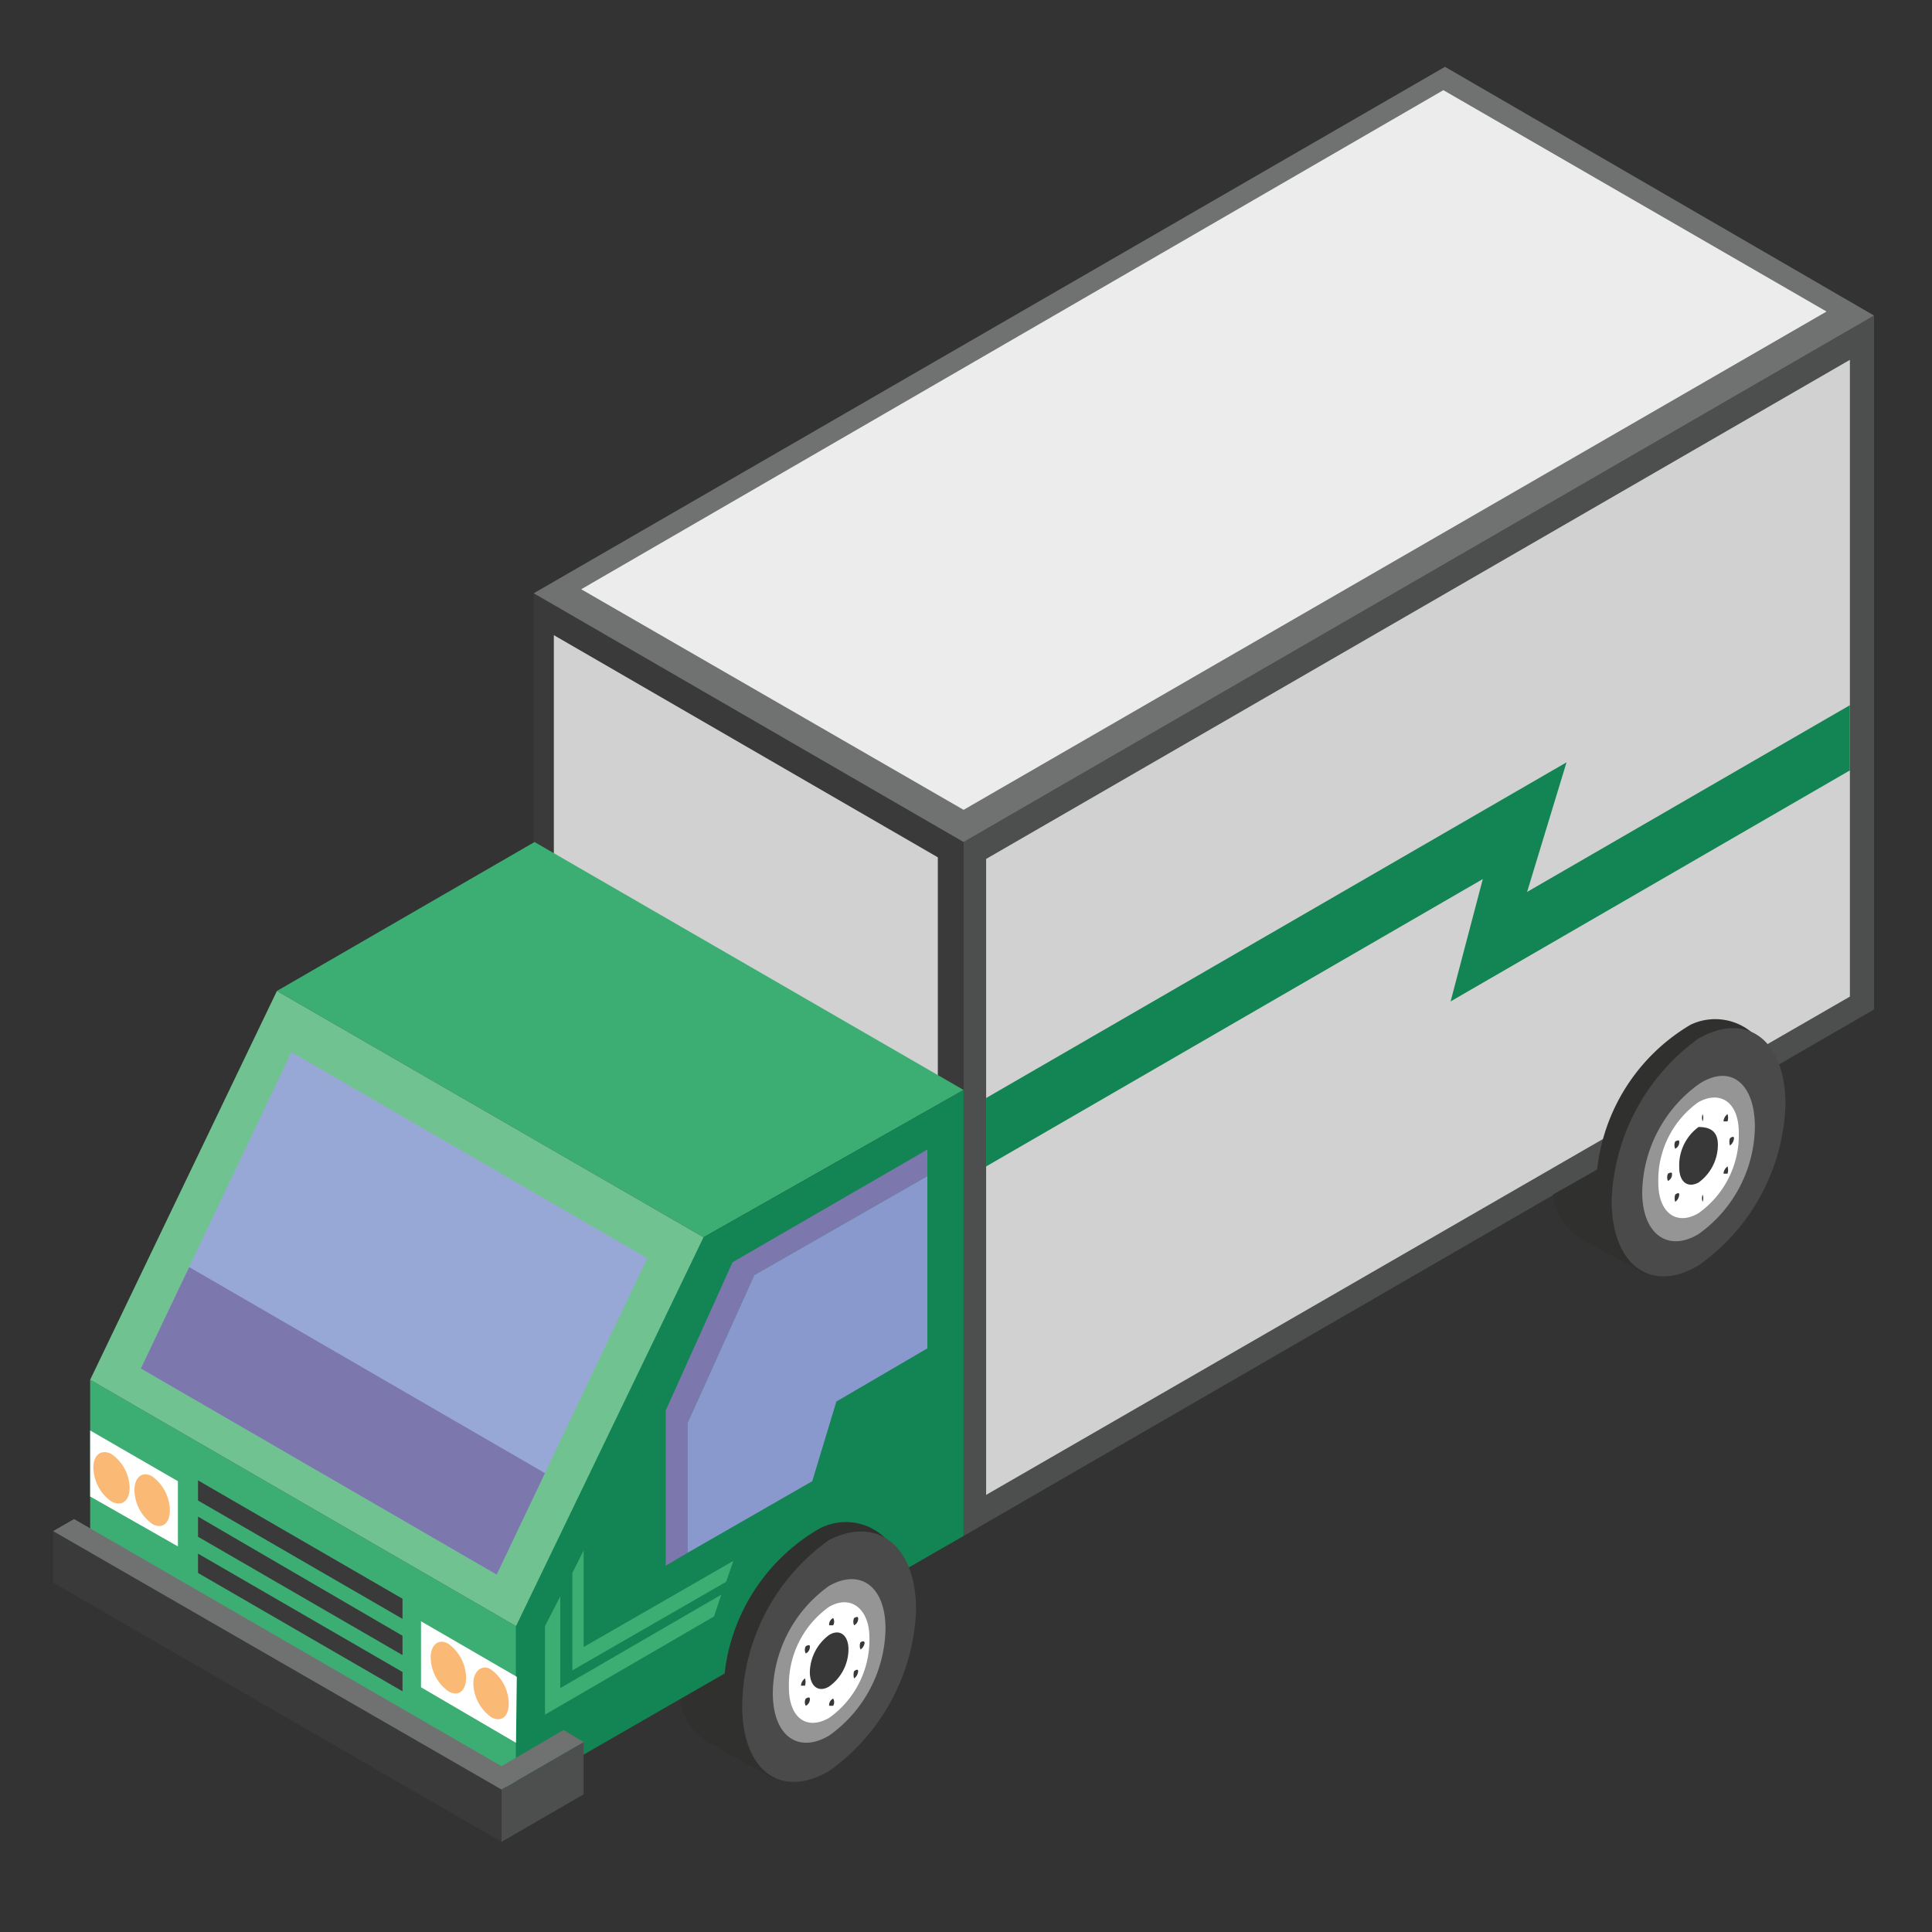 <svg id="Layer_1" data-name="Layer 1" xmlns="http://www.w3.org/2000/svg" viewBox="0 0 24 24"><rect x="0" y="0" width="24" height="24" fill="#333333" stroke="none"/><defs><style>.cls-1{fill:#4d4e4e;}.cls-2{fill:#d1d1d1;}.cls-3{fill:#3a3a3a;}.cls-4{fill:#707171;}.cls-5{fill:#ececec;}.cls-6{fill:#138453;}.cls-7{fill:#3cae73;}.cls-8{fill:#70c391;}.cls-9{fill:#98a8d6;}.cls-10{fill:#7c77ac;}.cls-11{fill:#8a99cd;}.cls-12{fill:#fff;}.cls-13{fill:#fbb976;}.cls-14{fill:#30302f;}.cls-15{fill:#4a4a4a;}.cls-16{fill:#959595;}.cls-17{fill:#383838;}</style></defs><polygon class="cls-1" points="11.97 19.08 23.28 12.54 23.28 3.92 11.97 10.46 11.97 19.08"/><polygon class="cls-2" points="12.25 10.67 12.25 18.57 22.98 12.38 22.98 4.47 12.25 10.67"/><polygon class="cls-3" points="6.63 7.37 6.63 11.04 11.97 14.07 11.97 10.46 6.63 7.37"/><polygon class="cls-2" points="6.88 7.89 6.88 10.91 11.65 13.46 11.65 10.65 6.88 7.89"/><polygon class="cls-4" points="6.63 7.37 17.95 0.83 23.28 3.92 11.97 10.46 6.63 7.37"/><polygon class="cls-5" points="7.22 7.32 11.97 10.06 22.69 3.87 17.93 1.12 7.22 7.32"/><polygon class="cls-6" points="22.98 9.57 22.98 8.76 18.97 11.08 19.46 9.47 12.25 13.64 12.25 14.49 18.42 10.92 18.02 12.44 22.98 9.57"/><polygon class="cls-7" points="8.74 15.37 11.97 13.54 6.64 10.46 3.44 12.31 8.74 15.37"/><polygon class="cls-6" points="11.97 13.54 11.97 19.08 6.41 22.28 6.41 20.13 8.74 15.37 11.97 13.54"/><polygon class="cls-7" points="1.12 17.14 1.12 19.21 6.41 22.26 6.41 20.2 1.12 17.14"/><polygon class="cls-8" points="8.74 15.37 6.41 20.2 1.12 17.14 3.44 12.31 8.74 15.37"/><polygon class="cls-9" points="3.62 13.07 1.75 17 6.17 19.56 8.04 15.63 3.62 13.07"/><polygon class="cls-10" points="9.37 15.84 11.52 14.61 11.52 14.28 9.1 15.68 8.27 17.52 8.27 19.45 8.54 19.29 8.54 17.68 9.37 15.84"/><polygon class="cls-11" points="10.39 17.41 11.52 16.75 11.52 14.61 9.37 15.84 8.54 17.68 8.54 19.29 10.09 18.4 10.39 17.41"/><polygon class="cls-3" points="0.66 19.02 6.24 22.22 6.23 22.88 0.66 19.66 0.66 19.02"/><polygon class="cls-1" points="6.23 22.23 6.23 22.88 7.25 22.29 7.25 21.64 6.23 22.23"/><polygon class="cls-4" points="7 21.49 6.23 21.94 0.92 18.87 0.66 19.02 6.23 22.23 7.25 21.64 7 21.49"/><polygon class="cls-3" points="2.46 19.3 2.46 19.54 5 21.01 5 20.77 2.46 19.3"/><polygon class="cls-3" points="2.46 18.84 2.46 19.09 5 20.56 5 20.32 2.46 18.84"/><polygon class="cls-3" points="2.46 18.39 2.46 18.64 5 20.11 5 19.86 2.46 18.39"/><polygon class="cls-12" points="2.21 18.4 1.12 17.77 1.12 18.59 2.21 19.21 2.21 18.4"/><polygon class="cls-12" points="5.23 20.14 5.23 20.96 6.41 21.65 6.42 20.83 5.23 20.14"/><polygon class="cls-10" points="1.75 17 2.35 15.74 6.77 18.3 6.17 19.56 1.75 17"/><polygon class="cls-7" points="9.02 19.65 9.11 19.39 7.25 20.46 7.25 19.26 7.11 19.54 7.11 20.75 9.02 19.65"/><polygon class="cls-7" points="6.96 19.83 6.77 20.2 6.77 21.3 8.87 20.08 8.96 19.81 6.96 20.97 6.96 19.83"/><path class="cls-13" d="M1.16,18.23a.53.53,0,0,0,.22.42c.13.07.23,0,.23-.17a.52.52,0,0,0-.23-.42C1.26,18,1.16,18.07,1.16,18.23Z"/><path class="cls-13" d="M5.88,20.91a.53.53,0,0,0,.22.42c.12.07.22,0,.22-.17a.53.53,0,0,0-.22-.42C6,20.67,5.88,20.75,5.88,20.91Z"/><path class="cls-13" d="M5.35,20.59a.53.53,0,0,0,.22.42c.12.07.22,0,.22-.17a.53.53,0,0,0-.22-.42C5.45,20.35,5.35,20.43,5.35,20.59Z"/><path class="cls-13" d="M1.67,18.51a.53.53,0,0,0,.22.42c.12.07.22,0,.22-.17a.53.53,0,0,0-.22-.42C1.77,18.27,1.67,18.35,1.67,18.51Z"/><path class="cls-14" d="M10.16,19A2.39,2.39,0,0,0,9,20.8l-.55.31a.71.71,0,0,0,.4.56l.76.43L10.12,21h0a2.74,2.74,0,0,0,.35-.78L11,19.11A.7.7,0,0,0,10.16,19Z"/><path class="cls-15" d="M11.38,20A2.58,2.58,0,0,1,10.3,22c-.6.35-1.08,0-1.08-.81a2.56,2.56,0,0,1,1.08-2.06C10.89,18.83,11.38,19.19,11.38,20Z"/><path class="cls-16" d="M11,20.23a1.66,1.66,0,0,1-.7,1.33c-.39.23-.7,0-.7-.53a1.66,1.66,0,0,1,.7-1.33C10.69,19.48,11,19.71,11,20.23Z"/><path class="cls-12" d="M10.8,20.34a1.19,1.19,0,0,1-.5,1c-.28.16-.5,0-.5-.38a1.19,1.19,0,0,1,.5-1C10.58,19.8,10.8,20,10.8,20.34Z"/><path class="cls-17" d="M10.54,20.49a.57.57,0,0,1-.24.46c-.13.08-.24,0-.24-.18a.59.59,0,0,1,.24-.46C10.43,20.23,10.54,20.31,10.54,20.49Z"/><path class="cls-17" d="M10.35,20.1a.09.09,0,0,1,0,.09s-.05,0-.05,0a.09.09,0,0,1,.05-.09S10.35,20.07,10.35,20.1Z"/><path class="cls-17" d="M10.66,20.1a.09.09,0,0,1-.05.09s0,0,0,0a.11.11,0,0,1,0-.09S10.66,20.07,10.66,20.1Z"/><path class="cls-17" d="M10.06,20.45a.09.09,0,0,1-.05.09s0,0,0,0a.09.09,0,0,1,0-.09S10.06,20.42,10.06,20.45Z"/><path class="cls-17" d="M10.66,20.76a.12.12,0,0,1-.05.09s0,0,0,0a.15.15,0,0,1,0-.09S10.66,20.72,10.66,20.76Z"/><path class="cls-17" d="M10.06,21.1a.09.09,0,0,1-.05.09s0,0,0,0a.09.09,0,0,1,0-.09S10.06,21.07,10.06,21.1Z"/><path class="cls-17" d="M10.74,20.41a.11.11,0,0,1-.05.08s0,0,0,0a.11.11,0,0,1,0-.09S10.74,20.37,10.74,20.41Z"/><path class="cls-17" d="M10,20.85a.15.15,0,0,1,0,.09s-.05,0-.05,0a.12.12,0,0,1,.05-.09S10,20.82,10,20.85Z"/><path class="cls-17" d="M10.35,21.1a.09.09,0,0,1,0,.09s-.05,0-.05,0a.09.09,0,0,1,.05-.09S10.35,21.07,10.35,21.1Z"/><path class="cls-14" d="M21,12.73a2.39,2.39,0,0,0-1.16,1.8l-.55.31a.76.76,0,0,0,.39.57l.76.42.52-1.14h0a2.65,2.65,0,0,0,.36-.78l.47-1.06A.71.71,0,0,0,21,12.73Z"/><path class="cls-15" d="M22.18,13.72a2.55,2.55,0,0,1-1.08,2c-.59.35-1.08,0-1.08-.81A2.6,2.6,0,0,1,21.1,12.9C21.7,12.56,22.18,12.92,22.18,13.72Z"/><path class="cls-16" d="M21.8,14a1.66,1.66,0,0,1-.7,1.33c-.38.23-.7,0-.7-.52a1.69,1.69,0,0,1,.7-1.34C21.49,13.21,21.8,13.45,21.8,14Z"/><path class="cls-12" d="M21.6,14.07a1.19,1.19,0,0,1-.5,1c-.27.16-.5,0-.5-.38a1.19,1.19,0,0,1,.5-1C21.38,13.54,21.6,13.7,21.6,14.07Z"/><path class="cls-17" d="M21.34,14.22a.58.58,0,0,1-.24.47c-.13.07-.24,0-.24-.19A.59.59,0,0,1,21.1,14C21.24,14,21.34,14.05,21.34,14.22Z"/><path class="cls-17" d="M21.15,13.84a.12.12,0,0,1,0,.09s0,0,0,0a.15.15,0,0,1,0-.09S21.15,13.8,21.15,13.84Z"/><path class="cls-17" d="M21.46,13.84a.15.15,0,0,1,0,.09s-.05,0-.05,0a.12.12,0,0,1,.05-.09S21.46,13.8,21.46,13.84Z"/><path class="cls-17" d="M20.86,14.18a.09.09,0,0,1-.05.09s0,0,0,0a.11.11,0,0,1,0-.09S20.86,14.15,20.86,14.18Z"/><path class="cls-17" d="M21.46,14.49a.15.15,0,0,1,0,.09s-.05,0-.05,0a.12.12,0,0,1,.05-.09S21.46,14.45,21.46,14.49Z"/><path class="cls-17" d="M20.86,14.84a.12.12,0,0,1-.05.09s0,0,0,0a.15.15,0,0,1,0-.09S20.86,14.8,20.86,14.84Z"/><path class="cls-17" d="M21.54,14.14a.12.12,0,0,1-.05.09s0,0,0,0a.15.15,0,0,1,0-.09S21.54,14.1,21.54,14.14Z"/><path class="cls-17" d="M20.77,14.58a.09.09,0,0,1-.05.09s0,0,0,0a.11.11,0,0,1,0-.09S20.77,14.55,20.77,14.58Z"/><path class="cls-17" d="M21.15,14.84a.12.12,0,0,1,0,.09s0,0,0,0a.15.15,0,0,1,0-.09S21.15,14.8,21.15,14.84Z"/></svg>
